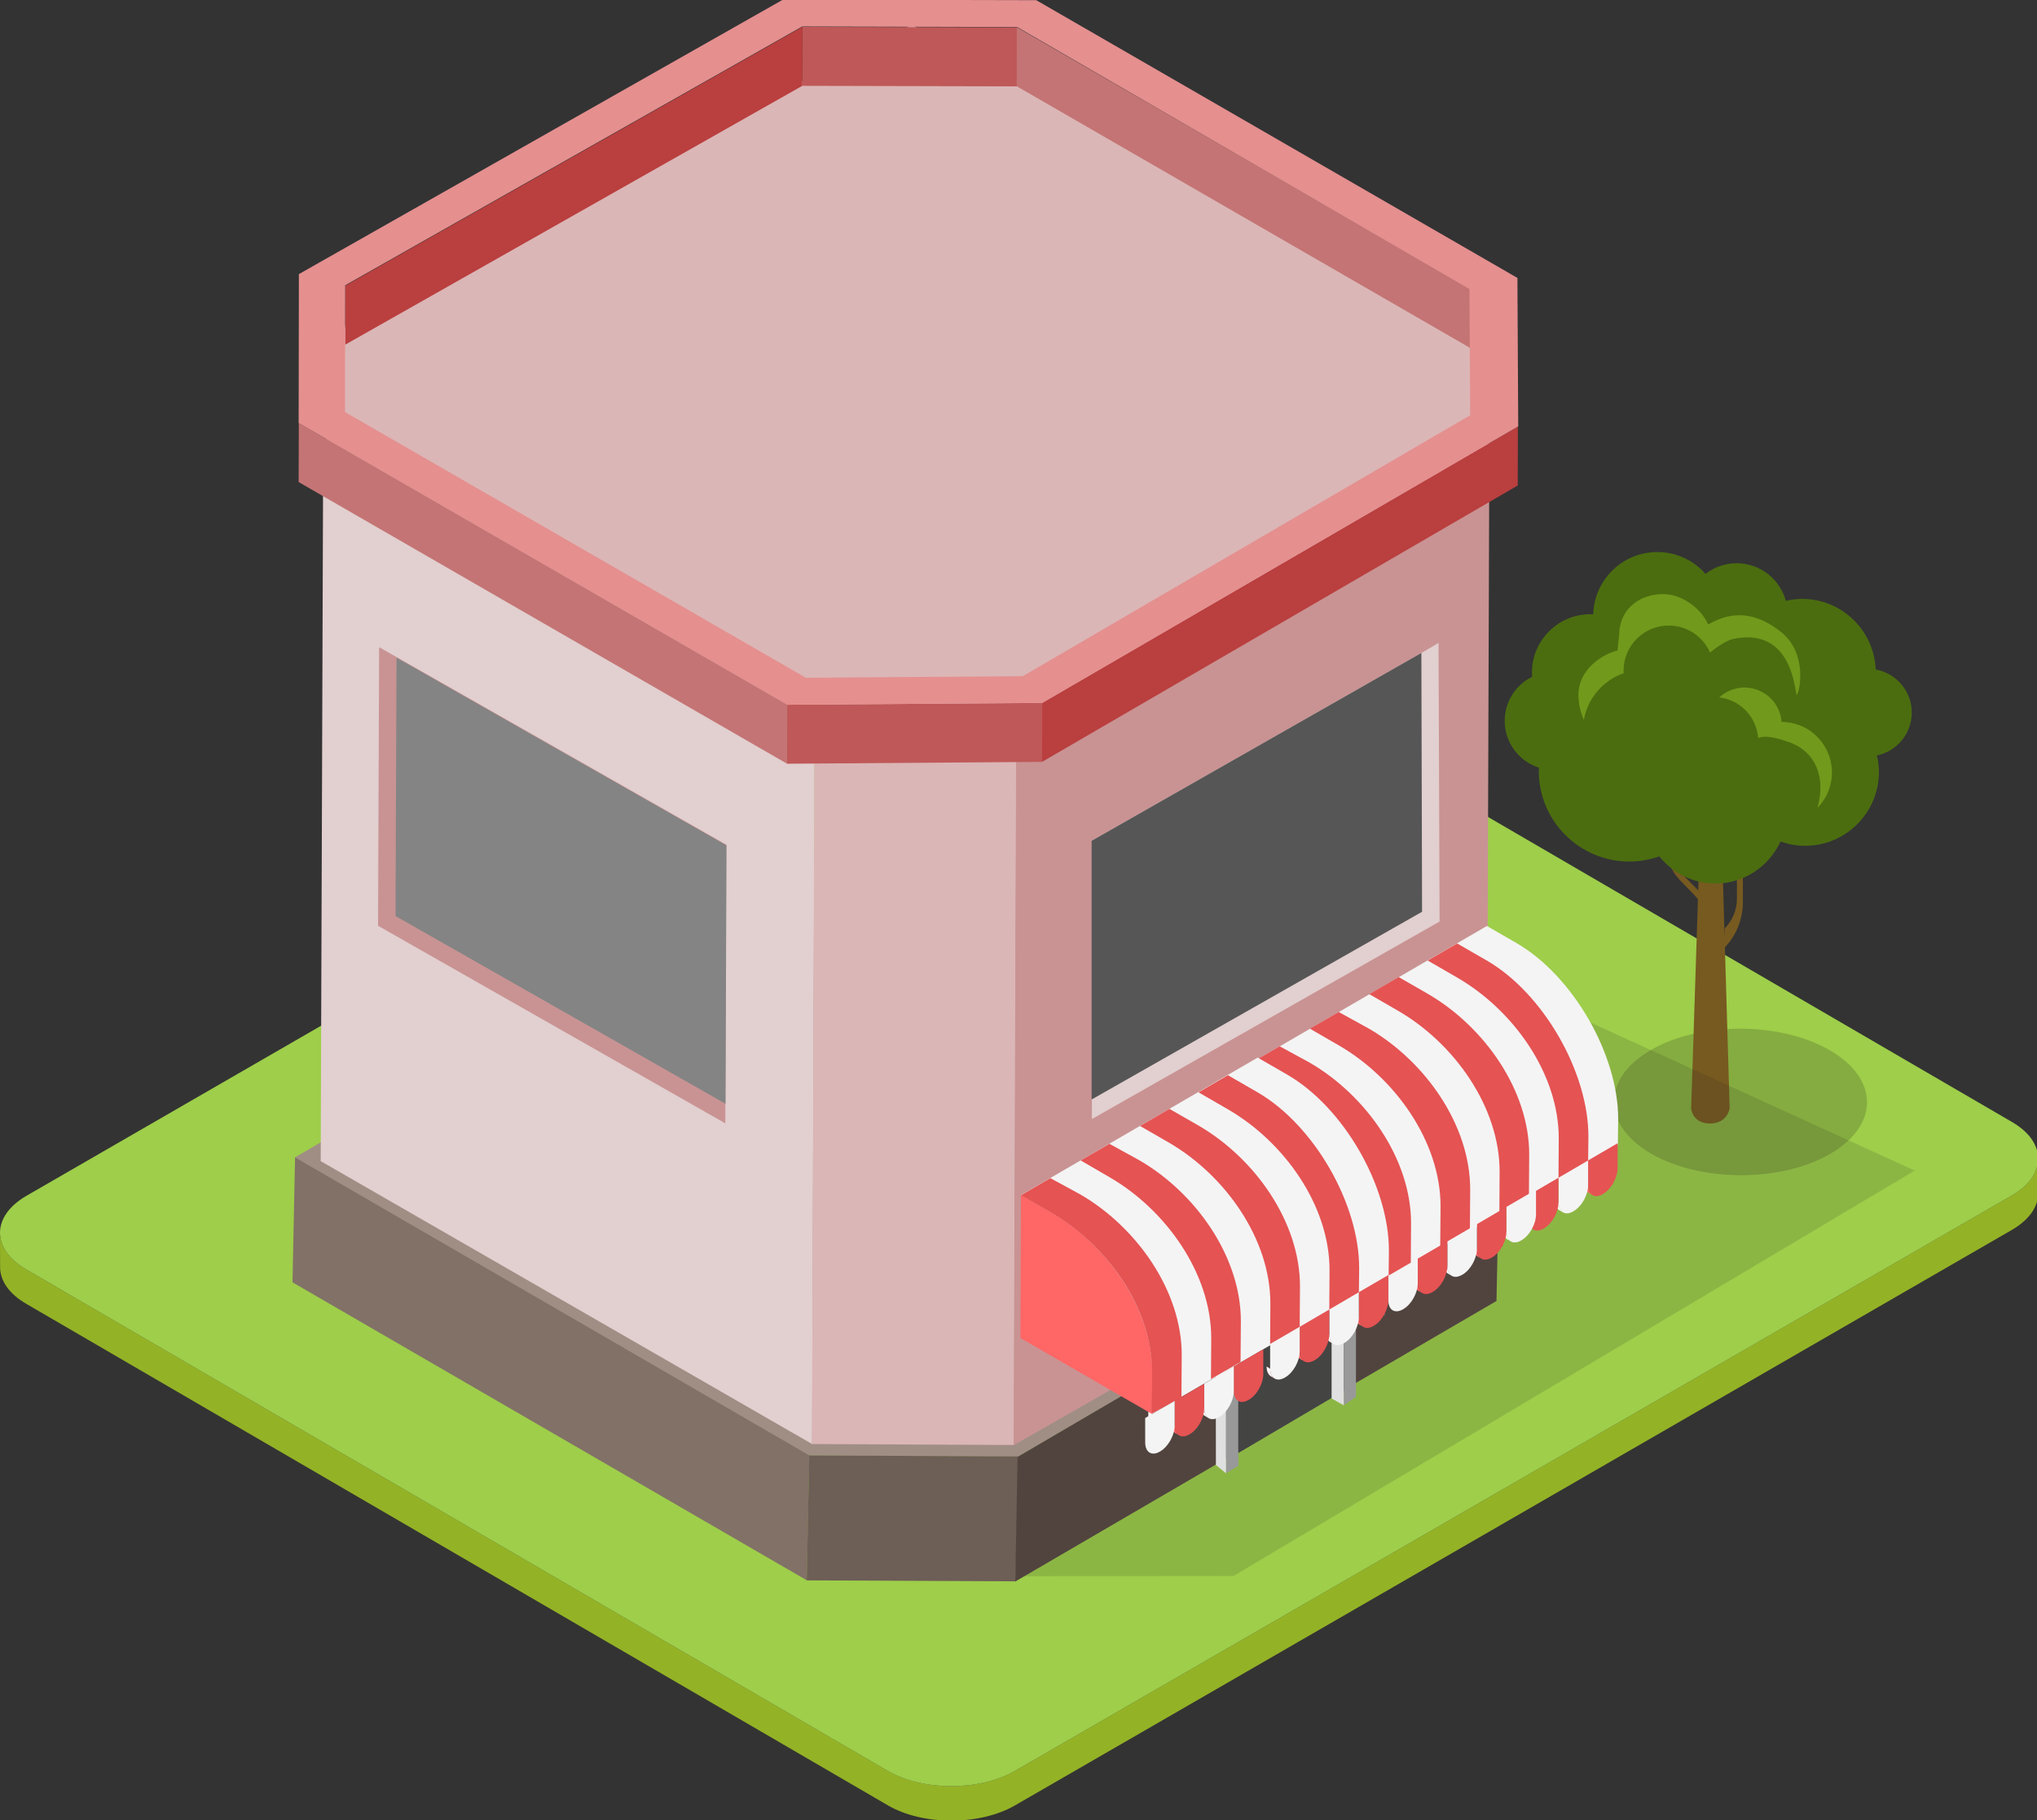 <?xml version="1.0" encoding="UTF-8" standalone="no"?>
<!-- Created with Inkscape (http://www.inkscape.org/) -->

<svg
   xmlns:dc="http://purl.org/dc/elements/1.1/"
   xmlns:cc="http://creativecommons.org/ns#"
   xmlns:rdf="http://www.w3.org/1999/02/22-rdf-syntax-ns#"
   xmlns:svg="http://www.w3.org/2000/svg"
   xmlns="http://www.w3.org/2000/svg"
   xmlns:sodipodi="http://sodipodi.sourceforge.net/DTD/sodipodi-0.dtd"
   xmlns:inkscape="http://www.inkscape.org/namespaces/inkscape"
   width="62.467mm"
   height="55.83mm"
   viewBox="0 0 62.467 55.83"
   version="1.1"
   id="svg20961"
   inkscape:version="0.92.3 (2405546, 2018-03-11)"
   sodipodi:docname="apartemant-21.svg">
  <rect x="0" y="0" width="62.467" height="55.83" fill="#333333" stroke="none"/>
  <defs
     id="defs20955">
    <clipPath
       clipPathUnits="userSpaceOnUse"
       id="clipPath269207">
      <path
         d="m 946.175,713.736 c 0.106,-0.064 0.211,-0.122 0.318,-0.187 v 0 c -0.231,0.14 -0.391,0.437 -0.391,0.859 v 0 l -0.307,0.186 c 0.002,-0.422 0.145,-0.717 0.38,-0.858"
         id="path269205"
         inkscape:connector-curvature="0" />
    </clipPath>
    <clipPath
       clipPathUnits="userSpaceOnUse"
       id="clipPath269195">
      <path
         d="M 0,2270.272 H 3066.787 V 0 H 0 Z"
         id="path269193"
         inkscape:connector-curvature="0" />
    </clipPath>
    <clipPath
       clipPathUnits="userSpaceOnUse"
       id="clipPath269183">
      <path
         d="m 948.741,715.233 c 0.027,-0.018 0.055,-0.03 0.083,-0.047 v 0 c 0.017,-0.008 0.031,-0.018 0.047,-0.028 v 0 c 0.005,-0.005 0.008,-0.007 0.008,-0.007 v 0 c 0.043,-0.025 0.087,-0.048 0.117,-0.067 v 0 c 0,0 0.008,-0.007 0.014,-0.01 v 0 c -0.206,0.149 -0.34,0.434 -0.344,0.83 v 0 l -0.307,0.185 c 0.003,-0.423 0.151,-0.719 0.382,-0.856 m 0.316,-0.19 c -0.014,0.013 -0.031,0.021 -0.042,0.03 v 0 c -0.002,0 -0.003,0 -0.005,10e-4 v 0 c 0.015,-0.011 0.031,-0.022 0.047,-0.031"
         id="path269181"
         inkscape:connector-curvature="0" />
    </clipPath>
    <clipPath
       clipPathUnits="userSpaceOnUse"
       id="clipPath269095">
      <path
         d="M 0,2270.272 H 3066.787 V 0 H 0 Z"
         id="path269093"
         inkscape:connector-curvature="0" />
    </clipPath>
    <clipPath
       clipPathUnits="userSpaceOnUse"
       id="clipPath269083">
      <path
         d="m 966.703,725.65 c 0.105,-0.064 0.208,-0.125 0.317,-0.189 v 0 c -0.232,0.139 -0.39,0.433 -0.39,0.86 v 0 l -0.314,0.185 c 0.007,-0.424 0.149,-0.715 0.387,-0.856"
         id="path269081"
         inkscape:connector-curvature="0" />
    </clipPath>
    <clipPath
       clipPathUnits="userSpaceOnUse"
       id="clipPath269071">
      <path
         d="M 0,2270.272 H 3066.787 V 0 H 0 Z"
         id="path269069"
         inkscape:connector-curvature="0" />
    </clipPath>
    <clipPath
       clipPathUnits="userSpaceOnUse"
       id="clipPath269059">
      <path
         d="m 969.275,727.142 c 0.016,-0.015 0.048,-0.027 0.074,-0.045 v 0 c 0.016,-0.007 0.029,-0.015 0.048,-0.027 v 0 l 0.014,-0.006 c 0.036,-0.025 0.076,-0.048 0.113,-0.07 v 0 c 0,-0.002 0.01,-0.007 0.01,-0.007 v 0 c 0.005,-0.003 0.011,-0.006 0.016,-0.009 v 0 c -0.214,0.146 -0.352,0.435 -0.357,0.837 v 0 l -0.306,0.189 c 0,-0.426 0.15,-0.723 0.388,-0.862 m 0.308,-0.185 c -0.008,0.006 -0.02,0.014 -0.033,0.021 v 0 c 0.01,-0.007 0.021,-0.014 0.033,-0.021"
         id="path269057"
         inkscape:connector-curvature="0" />
    </clipPath>
    <clipPath
       clipPathUnits="userSpaceOnUse"
       id="clipPath268879">
      <path
         d="m 927.136,754.939 h 77.524 v -57.066 h -77.524 z"
         id="path268877"
         inkscape:connector-curvature="0" />
    </clipPath>
    <clipPath
       clipPathUnits="userSpaceOnUse"
       id="clipPath268835">
      <path
         d="m 978.535,745.443 h 21.985 v -12.732 h -21.985 z"
         id="path268833"
         inkscape:connector-curvature="0" />
    </clipPath>
  </defs>
  <sodipodi:namedview
     id="base"
     pagecolor="#ffffff"
     bordercolor="#666666"
     borderopacity="1.0"
     inkscape:pageopacity="0.0"
     inkscape:pageshadow="2"
     inkscape:zoom="0.35"
     inkscape:cx="196.62008"
     inkscape:cy="231.2192"
     inkscape:document-units="mm"
     inkscape:current-layer="layer1"
     showgrid="false"
     fit-margin-top="0"
     fit-margin-left="0"
     fit-margin-right="0"
     fit-margin-bottom="0"
     inkscape:window-width="1366"
     inkscape:window-height="716"
     inkscape:window-x="-8"
     inkscape:window-y="-8"
     inkscape:window-maximized="1" />
  <g
     inkscape:label="Layer 1"
     inkscape:groupmode="layer"
     id="layer1"
     transform="translate(129.508,-154.18)">
    <g
       id="g268821"
       transform="matrix(0.353,0,0,-0.353,-128.707,193.111)">
      <path
         d="m 0,0 74.861,-43.582 c 3.037,-1.768 7.978,-1.768 11.036,0 L 172.491,6.41 c 1.536,0.889 2.306,2.055 2.301,3.217 l 0.011,-2.99 c 0.003,-1.162 -0.767,-2.33 -2.308,-3.221 L 85.908,-46.576 c -3.061,-1.768 -8.002,-1.768 -11.037,0 L 0.007,-2.994 c -1.509,0.877 -2.266,2.025 -2.268,3.176 L -2.27,3.174 C -2.269,2.023 -1.509,0.875 0,0"
         style="fill:#94b226;fill-opacity:1;fill-rule:nonzero;stroke:none"
         id="path268823"
         inkscape:connector-curvature="0" />
    </g>
    <g
       id="g268825"
       transform="matrix(0.353,0,0,-0.353,-128.695,190.855)">
      <path
         d="m 0,0 c -3.057,-1.768 -3.074,-4.631 -0.034,-6.395 l 74.861,-43.582 c 3.038,-1.767 7.979,-1.767 11.036,0 l 86.595,49.993 c 3.056,1.765 3.07,4.629 0.031,6.392 L 97.631,49.992 c -3.04,1.764 -7.98,1.764 -11.04,0 z"
         style="fill:#9ece4a;fill-opacity:1;fill-rule:nonzero;stroke:none"
         id="path268827"
         inkscape:connector-curvature="0" />
    </g>
    <g
       transform="matrix(0.353,0,0,-0.353,-425.437,448.872)"
       id="g268829">
      <g
         id="g268831" />
      <g
         id="g268843">
        <g
           clip-path="url(#clipPath268835)"
           id="g268841"
           style="opacity:0.19">
          <g
             transform="translate(997.269,743.578)"
             id="g268839">
            <path
               d="M 0,0 C 4.307,-2.48 4.336,-6.521 0.054,-9.008 -4.225,-11.49 -11.185,-11.484 -15.491,-9.002 -19.787,-6.521 -19.823,-2.48 -15.55,0 -11.27,2.49 -4.304,2.484 0,0"
               style="fill:#181816;fill-opacity:1;fill-rule:nonzero;stroke:none"
               id="path268837"
               inkscape:connector-curvature="0" />
          </g>
        </g>
      </g>
    </g>
    <g
       id="g268845"
       transform="matrix(0.353,0,0,-0.353,-77.12,181.805)">
      <path
         d="m 0,0 -1.981,2.012 c -0.593,0.599 -1.346,1.359 -1.282,3.554 v 8.936 H -3.598 V 5.186 c 0,-2.096 0.529,-2.809 1.432,-3.713 1.339,-1.334 1.678,-1.846 2.267,-2.434 v 0.719 z"
         style="fill:#775a20;fill-opacity:1;fill-rule:nonzero;stroke:none"
         id="path268847"
         inkscape:connector-curvature="0" />
    </g>
    <g
       id="g268849"
       transform="matrix(0.353,0,0,-0.353,-77.311,177.82)">
      <path
         d="m 0,0 1.529,-0.037 0.864,-29.277 c 0,0 -0.173,-1.332 -1.701,-1.332 -1.558,0 -1.643,1.316 -1.643,1.316 z"
         style="fill:#775a20;fill-opacity:1;fill-rule:nonzero;stroke:none"
         id="path268851"
         inkscape:connector-curvature="0" />
    </g>
    <g
       id="g268853"
       transform="matrix(0.353,0,0,-0.353,-76.617,182.653)">
      <path
         d="M 0,0 V 0 C 0.673,0.674 1.059,1.605 1.059,2.559 V 13.914 H 1.577 V 2.264 c 0,-1.502 -0.605,-2.961 -1.669,-4.024 z"
         style="fill:#775a20;fill-opacity:1;fill-rule:nonzero;stroke:none"
         id="path268855"
         inkscape:connector-curvature="0" />
    </g>
    <g
       id="g268857"
       transform="matrix(0.353,0,0,-0.353,-76.054,180.218)">
      <path
         d="m 0,0 1.423,1.445 c 0.426,0.424 0.967,0.969 0.92,2.539 v 6.397 H 2.581 V 3.713 C 2.581,2.209 2.205,1.703 1.55,1.049 0.593,0.098 0.346,-0.264 -0.068,-0.684 v 0.512 z"
         style="fill:#c4b08d;fill-opacity:1;fill-rule:nonzero;stroke:none"
         id="path268859"
         inkscape:connector-curvature="0" />
    </g>
    <g
       id="g268861"
       transform="matrix(0.353,0,0,-0.353,-70.881,176.034)">
      <path
         d="m 0,0 c 0,1.865 -1.357,3.42 -3.133,3.738 -0.148,3.408 -2.946,6.135 -6.388,6.135 -0.494,0 -0.959,-0.06 -1.421,-0.164 -0.516,1.877 -2.228,3.264 -4.266,3.264 -1.025,0 -1.961,-0.346 -2.708,-0.926 -1.023,1.158 -2.515,1.898 -4.188,1.898 -3.024,0 -5.482,-2.408 -5.57,-5.412 -0.079,0.002 -0.157,0.012 -0.243,0.012 -2.804,0 -5.08,-2.272 -5.08,-5.08 0,-0.117 0.014,-0.235 0.023,-0.354 -1.417,-0.697 -2.389,-2.152 -2.389,-3.834 0,-1.906 1.256,-3.523 2.973,-4.07 0,-0.096 -0.013,-0.187 -0.013,-0.285 0,-4.342 3.527,-7.867 7.872,-7.867 0.914,0 1.785,0.16 2.598,0.451 1.153,-1.44 2.904,-2.363 4.872,-2.363 2.501,0 4.656,1.494 5.658,3.652 0.668,-0.236 1.383,-0.375 2.133,-0.375 3.538,0 6.415,2.875 6.415,6.414 0,0.492 -0.064,0.973 -0.173,1.436 C -1.304,-3.369 0,-1.834 0,0"
         style="fill:#4b6d0f;fill-opacity:1;fill-rule:nonzero;stroke:none"
         id="path268863"
         inkscape:connector-curvature="0" />
    </g>
    <g
       id="g268865"
       transform="matrix(0.353,0,0,-0.353,-79.715,174.827)">
      <path
         d="m 0,0 c -0.011,0.07 -0.011,0.148 -0.011,0.227 0,2.16 1.755,3.912 3.92,3.912 1.607,0 2.987,-0.961 3.589,-2.346 0.508,0.426 1.434,1.064 2.036,1.187 5.323,1.102 5.336,-5.007 5.506,-4.859 0.238,0.209 0.975,3.572 -1.364,5.453 C 10.288,6.283 7.87,4.432 7.329,4.248 6.72,5.633 5.047,6.873 3.439,6.873 c -2.17,0 -3.835,-1.4 -3.835,-3.57 0,-0.069 -0.147,-1.264 -0.143,-1.334 -1.179,-0.26 -3.395,-1.561 -3.395,-3.865 0,-0.768 0.178,-1.502 0.471,-2.168 C -3.131,-2.166 -1.782,-0.623 0,0"
         style="fill:#71991c;fill-opacity:1;fill-rule:nonzero;stroke:none"
         id="path268867"
         inkscape:connector-curvature="0" />
    </g>
    <g
       id="g268869"
       transform="matrix(0.353,0,0,-0.353,-76.499,175.636)">
      <path
         d="m 0,0 c 1.493,-0.523 2.461,-1.863 2.57,-3.346 0.719,0.33 2.097,-0.15 2.663,-0.347 2.436,-0.848 3.214,-3.211 2.484,-5.717 0.441,0.451 0.794,0.994 1.015,1.629 0.801,2.287 -0.408,4.797 -2.691,5.595 C 5.562,-2.02 5.074,-1.945 4.604,-1.941 4.513,-0.703 3.698,0.426 2.449,0.861 1.283,1.271 0.041,0.969 -0.811,0.186 -0.538,0.154 -0.272,0.096 0,0"
         style="fill:#71991c;fill-opacity:1;fill-rule:nonzero;stroke:none"
         id="path268871"
         inkscape:connector-curvature="0" />
    </g>
    <g
       transform="matrix(0.353,0,0,-0.353,-425.437,448.872)"
       id="g268873">
      <g
         id="g268875" />
      <g
         id="g268887">
        <g
           clip-path="url(#clipPath268879)"
           id="g268885"
           style="opacity:0.14">
          <g
             transform="translate(945.484,697.891)"
             id="g268883">
            <path
               d="M 0,0 59.176,35.223 11.394,57.049 -18.349,-0.018 Z"
               style="fill:#1b1c1e;fill-opacity:1;fill-rule:nonzero;stroke:none"
               id="path268881"
               inkscape:connector-curvature="0" />
          </g>
        </g>
      </g>
    </g>
    <g
       id="g268889"
       transform="matrix(0.353,0,0,-0.353,-86.783,192.171)">
      <path
         d="M 0,0 9.2,5.441 8.867,15.977 -35.745,41.832 -95.433,7.051 l 44.68,-25.895 18.181,-0.086 18.569,10.838 z"
         style="fill:#a08e85;fill-opacity:1;fill-rule:nonzero;stroke:none"
         id="path268891"
         inkscape:connector-curvature="0" />
    </g>
    <g
       id="g268893"
       transform="matrix(0.353,0,0,-0.353,-104.688,198.818)">
      <path
         d="m 0,0 -0.219,-10.854 -44.683,25.893 0.223,10.856 z"
         style="fill:#827167;fill-opacity:1;fill-rule:nonzero;stroke:none"
         id="path268895"
         inkscape:connector-curvature="0" />
    </g>
    <g
       id="g268897"
       transform="matrix(0.353,0,0,-0.353,-98.274,198.849)">
      <path
         d="m 0,0 -0.257,-10.855 -18.143,0.087 0.218,10.854 z"
         style="fill:#6d5e56;fill-opacity:1;fill-rule:nonzero;stroke:none"
         id="path268899"
         inkscape:connector-curvature="0" />
    </g>
    <g
       id="g268901"
       transform="matrix(0.353,0,0,-0.353,-104.528,177.082)">
      <path
         d="m 0,0 -0.213,-60.588 -42.692,24.582 0.212,60.586 z"
         style="fill:#e2cfcf;fill-opacity:1;fill-rule:nonzero;stroke:none"
         id="path268903"
         inkscape:connector-curvature="0" />
    </g>
    <g
       id="g268905"
       transform="matrix(0.353,0,0,-0.353,-98.338,177.111)">
      <path
         d="m 0,0 -0.214,-60.588 -17.546,0.082 0.213,60.588 z"
         style="fill:#dbb6b6;fill-opacity:1;fill-rule:nonzero;stroke:none"
         id="path268907"
         inkscape:connector-curvature="0" />
    </g>
    <g
       id="g268909"
       transform="matrix(0.353,0,0,-0.353,-83.838,168.684)">
      <path
         d="m 0,0 -0.21,-60.588 -25.54,-15.01 -15.566,-8.879 0.214,60.588 z"
         style="fill:#c99393;fill-opacity:1;fill-rule:nonzero;stroke:none"
         id="path268911"
         inkscape:connector-curvature="0" />
    </g>
    <g
       id="g268913"
       transform="matrix(0.353,0,0,-0.353,-83.951,165.097)">
      <path
         d="m 0,0 0.321,-10.166 -41.102,-23.889 -17.547,0.082 -42.538,25.801 1.982,11.906 49.044,25.041 z"
         style="fill:#dbb6b6;fill-opacity:1;fill-rule:nonzero;stroke:none"
         id="path268915"
         inkscape:connector-curvature="0" />
    </g>
    <g
       id="g268917"
       transform="matrix(0.353,0,0,-0.353,-83.538,190.251)">
      <path
         d="m 0,0 -4.761,-2.805 v 0.106 l -37.064,-21.697 -0.204,-10.831 41.808,24.375 z"
         style="fill:#51443f;fill-opacity:1;fill-rule:nonzero;stroke:none"
         id="path268919"
         inkscape:connector-curvature="0" />
    </g>
    <g
       id="g268921"
       transform="matrix(0.353,0,0,-0.353,-91.793,198.898)">
      <path
         d="M 0,0 10.234,6.035 V 27.83 L 0,22.082 Z"
         style="fill:#444443;fill-opacity:1;fill-rule:nonzero;stroke:none"
         id="path268923"
         inkscape:connector-curvature="0" />
    </g>
    <g
       id="g268925"
       transform="matrix(0.353,0,0,-0.353,-88.295,197.283)">
      <path
         d="M 0,0 -0.055,22.672 -1.07,23.271 V 0.594 Z"
         style="fill:#e0e0e0;fill-opacity:1;fill-rule:nonzero;stroke:none"
         id="path268927"
         inkscape:connector-curvature="0" />
    </g>
    <g
       id="g268929"
       transform="matrix(0.353,0,0,-0.353,-87.926,188.621)">
      <path
         d="m 0,0 -0.859,0.604 -11.349,-6.637 0.84,-0.6 z"
         style="fill:#704619;fill-opacity:1;fill-rule:nonzero;stroke:none"
         id="path268931"
         inkscape:connector-curvature="0" />
    </g>
    <g
       id="g268933"
       transform="matrix(0.353,0,0,-0.353,-87.926,188.621)">
      <path
         d="m 0,0 v -23.805 l -1.046,-0.711 -0.055,22.635 -9.124,-5.379 v -21.299 l 0.011,0.008 v -1.246 l -1.088,-0.639 v 23.803 z"
         style="fill:#999999;fill-opacity:1;fill-rule:nonzero;stroke:none"
         id="path268935"
         inkscape:connector-curvature="0" />
    </g>
    <g
       id="g268937"
       transform="matrix(0.353,0,0,-0.353,-89.238,194.298)">
      <path
         d="m 0,0 c 0,-0.373 0.25,-0.746 0.426,-0.746 0.177,0 0.266,0.584 0.266,0.963 0,0.371 -0.142,0.676 -0.319,0.676 C 0.194,0.893 0,0.801 0,0"
         style="fill:#704619;fill-opacity:1;fill-rule:nonzero;stroke:none"
         id="path268939"
         inkscape:connector-curvature="0" />
    </g>
    <g
       id="g268941"
       transform="matrix(0.353,0,0,-0.353,-92.233,190.749)">
      <path
         d="m 0,0 0.906,-0.6 0.006,-23.81 -0.878,0.713 z"
         style="fill:#e0e0e0;fill-opacity:1;fill-rule:nonzero;stroke:none"
         id="path268943"
         inkscape:connector-curvature="0" />
    </g>
    <g
       id="g268945"
       transform="matrix(0.353,0,0,-0.353,-98.316,155.02)">
      <path
         d="m 0,0 -0.015,-5.123 -18.665,0.045 0.015,5.125 z"
         style="fill:#bf5858;fill-opacity:1;fill-rule:nonzero;stroke:none"
         id="path268947"
         inkscape:connector-curvature="0" />
    </g>
    <g
       id="g268949"
       transform="matrix(0.353,0,0,-0.353,-84.403,163.054)">
      <path
         d="m 0,0 -0.012,-5.121 -39.442,22.769 0.015,5.123 z"
         style="fill:#c47474;fill-opacity:1;fill-rule:nonzero;stroke:none"
         id="path268951"
         inkscape:connector-curvature="0" />
    </g>
    <g
       id="g268953"
       transform="matrix(0.353,0,0,-0.353,-104.901,155.004)">
      <path
         d="m 0,0 -0.015,-5.125 -39.709,-22.49 0.016,5.127 z"
         style="fill:#ba3f3f;fill-opacity:1;fill-rule:nonzero;stroke:none"
         id="path268955"
         inkscape:connector-curvature="0" />
    </g>
    <g
       id="g268957"
       transform="matrix(0.353,0,0,-0.353,-84.381,166.921)">
      <path
         d="m 0,0 -0.014,-5.123 -0.062,10.965 0.012,5.121 z"
         style="fill:#453f3d;fill-opacity:1;fill-rule:nonzero;stroke:none"
         id="path268959"
         inkscape:connector-curvature="0" />
    </g>
    <g
       id="g268961"
       transform="matrix(0.353,0,0,-0.353,-120.336,167.161)">
      <path
         d="M 0,0 -0.014,-5.125 0.008,7.82 0.021,12.943 Z"
         style="fill:#453f3d;fill-opacity:1;fill-rule:nonzero;stroke:none"
         id="path268963"
         inkscape:connector-curvature="0" />
    </g>
    <g
       id="g268965"
       transform="matrix(0.353,0,0,-0.353,-82.96,167.261)">
      <path
         d="m 0,0 -0.013,-5.125 -41.349,-24.029 0.016,5.125 z"
         style="fill:#ba3f3f;fill-opacity:1;fill-rule:nonzero;stroke:none"
         id="path268967"
         inkscape:connector-curvature="0" />
    </g>
    <g
       id="g268969"
       transform="matrix(0.353,0,0,-0.353,-97.545,175.738)">
      <path
         d="m 0,0 -0.017,-5.125 -22.169,-0.162 0.017,5.125 z"
         style="fill:#bf5858;fill-opacity:1;fill-rule:nonzero;stroke:none"
         id="path268971"
         inkscape:connector-curvature="0" />
    </g>
    <g
       id="g268973"
       transform="matrix(0.353,0,0,-0.353,-98.146,174.92)">
      <path
         d="m 0,0 38.873,22.674 -0.062,10.963 -39.294,22.771 -18.665,0.047 -39.708,-22.488 -0.02,-11.012 40.04,-23.09 z M 42.979,34.605 43.048,21.711 1.702,-2.318 -20.467,-2.48 -62.9,21.992 l 0.02,12.944 42.06,23.853 21.999,-0.051 z"
         style="fill:#e58f8f;fill-opacity:1;fill-rule:nonzero;stroke:none"
         id="path268975"
         inkscape:connector-curvature="0" />
    </g>
    <g
       id="g268977"
       transform="matrix(0.353,0,0,-0.353,-105.366,175.795)">
      <path
         d="m 0,0 -0.016,-5.125 -42.431,24.473 0.014,5.125 z"
         style="fill:#c47474;fill-opacity:1;fill-rule:nonzero;stroke:none"
         id="path268979"
         inkscape:connector-curvature="0" />
    </g>
    <g
       id="g268981"
       transform="matrix(0.353,0,0,-0.353,-96.024,179.965)">
      <path
         d="M 0,0 V -24.186 L 30.207,-7.021 30.116,17.186 28.644,16.32 Z"
         style="fill:#e2cfcf;fill-opacity:1;fill-rule:nonzero;stroke:none"
         id="path268983"
         inkscape:connector-curvature="0" />
    </g>
    <g
       id="g268985"
       transform="matrix(0.353,0,0,-0.353,-85.92,174.207)">
      <path
         d="M 0,0 0.06,-22.486 -28.644,-38.795 V -16.32 Z"
         style="fill:#565656;fill-opacity:1;fill-rule:nonzero;stroke:none"
         id="path268987"
         inkscape:connector-curvature="0" />
    </g>
    <g
       id="g268989"
       transform="matrix(0.353,0,0,-0.353,-107.236,180.087)">
      <path
         d="M 0,0 -0.086,-24.209 -30.25,-7.045 -30.157,17.16 Z"
         style="fill:#c99393;fill-opacity:1;fill-rule:nonzero;stroke:none"
         id="path268991"
         inkscape:connector-curvature="0" />
    </g>
    <g
       id="g268993"
       transform="matrix(0.353,0,0,-0.353,-117.348,174.351)">
      <path
         d="m 0,0 -0.087,-22.449 28.669,-16.311 0.081,22.451 z"
         style="fill:#848484;fill-opacity:1;fill-rule:nonzero;stroke:none"
         id="path268995"
         inkscape:connector-curvature="0" />
    </g>
    <g
       id="g268997"
       transform="matrix(0.353,0,0,-0.353,-87.148,193.469)">
      <path
         d="m 0,0 0.006,-2.146 c 0.002,-0.424 0.143,-0.721 0.377,-0.858 -0.103,0.065 -0.21,0.123 -0.319,0.188 -0.232,0.134 -0.376,0.435 -0.377,0.857 l -0.005,2.145 z"
         style="fill:#ffffff;fill-opacity:1;fill-rule:nonzero;stroke:none"
         id="path268999"
         inkscape:connector-curvature="0" />
    </g>
    <g
       id="g269001"
       transform="matrix(0.353,0,0,-0.353,-83.91,182.58)">
      <path
         d="m 0,0 2.564,-1.482 c 4.896,-2.827 8.854,-9.684 8.839,-15.313 l -0.026,-2.225 -20.556,-11.945 0.024,3.529 c 0.012,5.627 -3.941,11.178 -8.841,14.004 l -2.564,1.483 z"
         style="fill:#f4f4f4;fill-opacity:1;fill-rule:nonzero;stroke:none"
         id="path269003"
         inkscape:connector-curvature="0" />
    </g>
    <g
       id="g269005"
       transform="matrix(0.353,0,0,-0.353,-91.163,186.795)">
      <path
         d="m 0,0 -0.048,-12.414 11.429,-6.602 0.024,3.53 c 0.012,5.627 -3.942,11.177 -8.842,14.004 z"
         style="fill:#e55353;fill-opacity:1;fill-rule:nonzero;stroke:none"
         id="path269007"
         inkscape:connector-curvature="0" />
    </g>
    <g
       id="g269009"
       transform="matrix(0.353,0,0,-0.353,-81.715,190.35)">
      <path
         d="m 0,0 0.022,3.529 c 0.019,5.629 -3.939,11.178 -8.835,14.006 l -2.55,1.473 2.559,1.484 2.562,-1.476 C -1.342,16.186 2.613,9.33 2.599,3.699 L 2.573,1.475 Z"
         style="fill:#e55353;fill-opacity:1;fill-rule:nonzero;stroke:none"
         id="path269011"
         inkscape:connector-curvature="0" />
    </g>
    <g
       id="g269013"
       transform="matrix(0.353,0,0,-0.353,-83.528,191.383)">
      <path
         d="m 0,0 0.021,3.572 c 0.015,5.627 -3.943,11.182 -8.84,14.008 l -2.48,1.434 2.551,1.484 2.499,-1.437 C -1.346,16.23 2.607,10.682 2.592,5.053 L 2.568,1.523 Z"
         style="fill:#e55353;fill-opacity:1;fill-rule:nonzero;stroke:none"
         id="path269015"
         inkscape:connector-curvature="0" />
    </g>
    <g
       id="g269017"
       transform="matrix(0.353,0,0,-0.353,-85.342,192.432)">
      <path
         d="m 0,0 0.03,3.529 c 0.012,5.625 -3.945,11.178 -8.841,14.006 l -2.509,1.451 2.504,1.446 2.579,-1.418 C -1.338,16.188 2.613,10.635 2.604,5.006 L 2.578,1.479 Z"
         style="fill:#e55353;fill-opacity:1;fill-rule:nonzero;stroke:none"
         id="path269019"
         inkscape:connector-curvature="0" />
    </g>
    <g
       id="g269021"
       transform="matrix(0.353,0,0,-0.353,-87.151,193.493)">
      <path
         d="m 0,0 0.016,3.574 c -0.739,5.405 -3.944,11.112 -8.843,13.944 l -2.548,1.461 2.555,1.48 2.576,-1.402 C -1.351,16.23 2.61,10.68 2.592,5.049 L 2.568,1.398 Z"
         style="fill:#e55353;fill-opacity:1;fill-rule:nonzero;stroke:none"
         id="path269023"
         inkscape:connector-curvature="0" />
    </g>
    <g
       id="g269025"
       transform="matrix(0.353,0,0,-0.353,-80.808,190.533)">
      <path
         d="m 0,0 -0.313,0.188 c 0.002,-0.422 0.149,-0.719 0.384,-0.856 L 0.387,-0.855 C 0.152,-0.717 0,-0.42 0,0"
         style="fill:#ff6666;fill-opacity:1;fill-rule:nonzero;stroke:none"
         id="path269027"
         inkscape:connector-curvature="0" />
    </g>
    <g
       id="g269029"
       transform="matrix(0.353,0,0,-0.353,-80.808,189.772)">
      <path
         d="m 0,0 v -2.156 c 0,-0.832 0.579,-1.18 1.272,-0.774 l 0.046,0.03 c 0.691,0.404 1.25,1.406 1.248,2.24 v 2.158 z"
         style="fill:#e55353;fill-opacity:1;fill-rule:nonzero;stroke:none"
         id="path269031"
         inkscape:connector-curvature="0" />
    </g>
    <g
       id="g269033"
       transform="matrix(0.353,0,0,-0.353,-81.715,191.06)">
      <path
         d="m 0,0 -0.308,0.188 c 0,-0.424 0.148,-0.721 0.385,-0.86 L 0.395,-0.859 C 0.157,-0.717 0.004,-0.422 0,0"
         style="fill:#ffffff;fill-opacity:1;fill-rule:nonzero;stroke:none"
         id="path269035"
         inkscape:connector-curvature="0" />
    </g>
    <g
       id="g269037"
       transform="matrix(0.353,0,0,-0.353,-81.715,190.302)">
      <path
         d="m 0,0 v -2.15 c 0.004,-0.832 0.579,-1.178 1.278,-0.776 l 0.041,0.03 c 0.701,0.402 1.254,1.408 1.254,2.24 V 1.5 Z"
         style="fill:#f4f4f4;fill-opacity:1;fill-rule:nonzero;stroke:none"
         id="path269039"
         inkscape:connector-curvature="0" />
    </g>
    <g
       id="g269041"
       transform="matrix(0.353,0,0,-0.353,-82.621,191.588)">
      <path
         d="m 0,0 -0.308,0.188 c 0,-0.424 0.146,-0.721 0.379,-0.862 l 0.32,-0.183 C 0.155,-0.717 0,-0.422 0,0"
         style="fill:#ff6666;fill-opacity:1;fill-rule:nonzero;stroke:none"
         id="path269043"
         inkscape:connector-curvature="0" />
    </g>
    <g
       id="g269045"
       transform="matrix(0.353,0,0,-0.353,-82.621,190.83)">
      <path
         d="m 0,0 v -2.148 c 0,-0.832 0.578,-1.18 1.276,-0.774 l 0.043,0.027 c 0.694,0.407 1.252,1.411 1.247,2.243 v 2.15 z"
         style="fill:#e55353;fill-opacity:1;fill-rule:nonzero;stroke:none"
         id="path269047"
         inkscape:connector-curvature="0" />
    </g>
    <g
       id="g269049"
       transform="matrix(0.353,0,0,-0.353,-83.499,192.353)">
      <path
         d="m 0,0 c 0.017,-0.016 0.049,-0.027 0.075,-0.045 0.016,-0.008 0.029,-0.016 0.048,-0.027 l 0.014,-0.006 c 0.035,-0.026 0.076,-0.049 0.113,-0.07 0,-0.002 0.01,-0.008 0.01,-0.008 0.018,-0.01 0.037,-0.022 0.048,-0.03 -0.232,0.139 -0.384,0.436 -0.39,0.858 L -0.388,0.861 C -0.388,0.436 -0.237,0.139 0,0"
         style="fill:#931103;fill-opacity:1;fill-rule:nonzero;stroke:none"
         id="path269051"
         inkscape:connector-curvature="0" />
    </g>
    <g
       transform="matrix(0.353,0,0,-0.353,-425.437,448.872)"
       id="g269053">
      <g
         id="g269055"
         clip-path="url(#clipPath269059)">
        <g
           id="g269061"
           transform="translate(969.193,727.814)">
          <path
             d="m 0,0 -0.306,0.189 c 0,-0.425 0.15,-0.722 0.388,-0.861 L 0.39,-0.857 C 0.158,-0.719 0.005,-0.422 0,0"
             style="fill:#ffffff;fill-opacity:1;fill-rule:nonzero;stroke:none"
             id="path269063"
             inkscape:connector-curvature="0" />
        </g>
      </g>
    </g>
    <g
       transform="matrix(0.353,0,0,-0.353,-425.437,448.872)"
       id="g269065">
      <g
         id="g269067"
         clip-path="url(#clipPath269071)">
        <g
           id="g269073"
           transform="translate(969.193,729.959)">
          <path
             d="m 0,0 v -2.145 c 0.007,-0.83 0.58,-1.179 1.283,-0.771 l 0.036,0.025 C 2.02,-2.486 2.57,-1.48 2.57,-0.648 V 1.5 Z"
             style="fill:#f4f4f4;fill-opacity:1;fill-rule:nonzero;stroke:none"
             id="path269075"
             inkscape:connector-curvature="0" />
        </g>
      </g>
    </g>
    <g
       transform="matrix(0.353,0,0,-0.353,-425.437,448.872)"
       id="g269077">
      <g
         id="g269079"
         clip-path="url(#clipPath269083)">
        <g
           id="g269085"
           transform="translate(966.629,726.32)">
          <path
             d="m 0,0 -0.313,0.186 c 0.006,-0.424 0.149,-0.715 0.386,-0.856 L 0.391,-0.859 C 0.159,-0.721 0,-0.426 0,0"
             style="fill:#ff6666;fill-opacity:1;fill-rule:nonzero;stroke:none"
             id="path269087"
             inkscape:connector-curvature="0" />
        </g>
      </g>
    </g>
    <g
       transform="matrix(0.353,0,0,-0.353,-425.437,448.872)"
       id="g269089">
      <g
         id="g269091"
         clip-path="url(#clipPath269095)">
        <g
           id="g269097"
           transform="translate(966.629,728.459)">
          <path
             d="M 0,0 V -2.139 C 0.001,-2.973 0.576,-3.318 1.276,-2.91 l 0.039,0.019 c 0.704,0.409 1.256,1.416 1.248,2.246 V 1.5 Z"
             style="fill:#e55353;fill-opacity:1;fill-rule:nonzero;stroke:none"
             id="path269099"
             inkscape:connector-curvature="0" />
        </g>
        <g
           id="g269101"
           transform="translate(964.061,724.824)">
          <path
             d="m 0,0 -0.308,0.188 c 0,-0.426 0.147,-0.721 0.38,-0.858 L 0.39,-0.857 C 0.156,-0.719 0,-0.42 0,0"
             style="fill:#ffffff;fill-opacity:1;fill-rule:nonzero;stroke:none"
             id="path269103"
             inkscape:connector-curvature="0" />
        </g>
        <g
           id="g269105"
           transform="translate(964.061,726.961)">
          <path
             d="m 0,0 v -2.137 c 0.001,-0.836 0.578,-1.179 1.275,-0.769 l 0.045,0.021 c 0.695,0.408 1.25,1.41 1.249,2.244 v 2.139 z"
             style="fill:#f4f4f4;fill-opacity:1;fill-rule:nonzero;stroke:none"
             id="path269107"
             inkscape:connector-curvature="0" />
        </g>
        <g
           id="g269109"
           transform="translate(961.49,723.326)">
          <path
             d="m 0,0 -0.307,0.188 c 0,-0.422 0.149,-0.717 0.381,-0.856 L 0.395,-0.855 C 0.156,-0.719 0,-0.42 0,0"
             style="fill:#ff6666;fill-opacity:1;fill-rule:nonzero;stroke:none"
             id="path269111"
             inkscape:connector-curvature="0" />
        </g>
        <g
           id="g269113"
           transform="translate(961.49,725.465)">
          <path
             d="m 0,0 v -2.139 c 0.006,-0.83 0.583,-1.174 1.278,-0.771 l 0.041,0.025 c 0.698,0.406 1.252,1.408 1.251,2.244 v 2.137 z"
             style="fill:#e55353;fill-opacity:1;fill-rule:nonzero;stroke:none"
             id="path269115"
             inkscape:connector-curvature="0" />
        </g>
        <g
           id="g269117"
           transform="translate(958.93,723.979)">
          <path
             d="m 0,0 0.006,-2.146 c 0.002,-0.836 0.566,-1.18 1.265,-0.776 l 0.044,0.027 c 0.696,0.405 1.252,1.413 1.246,2.243 v 2.138 z"
             style="fill:#f4f4f4;fill-opacity:1;fill-rule:nonzero;stroke:none"
             id="path269119"
             inkscape:connector-curvature="0" />
        </g>
        <g
           id="g269121"
           transform="translate(938.403,712.068)">
          <path
             d="m 0,0 0.003,-2.146 c 0.001,-0.426 0.146,-0.721 0.385,-0.86 -0.112,0.063 -0.216,0.123 -0.324,0.184 -0.231,0.142 -0.377,0.437 -0.377,0.861 l -0.006,2.145 z"
             style="fill:#ffffff;fill-opacity:1;fill-rule:nonzero;stroke:none"
             id="path269123"
             inkscape:connector-curvature="0" />
        </g>
        <g
           id="g269125"
           transform="translate(947.582,742.932)">
          <path
             d="m 0,0 2.565,-1.479 c 4.896,-2.828 8.852,-9.683 8.838,-15.312 l -0.026,-2.223 -20.56,-11.949 0.031,3.533 c 0.01,5.621 -3.943,11.174 -8.847,14.006 l -2.561,1.481 z"
             style="fill:#f4f4f4;fill-opacity:1;fill-rule:nonzero;stroke:none"
             id="path269127"
             inkscape:connector-curvature="0" />
        </g>
        <g
           id="g269129"
           transform="translate(927.021,730.988)">
          <path
             d="m 0,0 -0.048,-12.422 11.425,-6.598 0.031,3.534 c 0.01,5.621 -3.943,11.173 -8.847,14.006 z"
             style="fill:#ff6666;fill-opacity:1;fill-rule:nonzero;stroke:none"
             id="path269131"
             inkscape:connector-curvature="0" />
        </g>
        <g
           id="g269133"
           transform="translate(953.804,720.91)">
          <path
             d="m 0,0 0.023,3.527 c 0.017,5.627 -3.94,11.178 -8.839,14.006 l -2.545,1.473 2.56,1.484 2.56,-1.48 C -1.342,16.184 2.617,9.328 2.597,3.699 L 2.572,1.477 Z"
             style="fill:#e55353;fill-opacity:1;fill-rule:nonzero;stroke:none"
             id="path269135"
             inkscape:connector-curvature="0" />
        </g>
        <g
           id="g269137"
           transform="translate(948.666,717.979)">
          <path
             d="m 0,0 0.02,3.57 c 0.015,5.629 -3.942,11.18 -8.84,14.012 l -2.481,1.43 2.552,1.486 2.506,-1.437 C -1.345,16.23 2.607,10.682 2.593,5.055 L 2.568,1.523 Z"
             style="fill:#e55353;fill-opacity:1;fill-rule:nonzero;stroke:none"
             id="path269139"
             inkscape:connector-curvature="0" />
        </g>
        <g
           id="g269141"
           transform="translate(943.526,715.006)">
          <path
             d="M 0,0 0.023,3.529 C 0.035,9.156 -3.92,14.707 -8.814,17.535 l -2.504,1.455 2.497,1.444 2.579,-1.418 c 4.9,-2.828 8.853,-8.381 8.839,-14.01 L 2.57,1.477 Z"
             style="fill:#e55353;fill-opacity:1;fill-rule:nonzero;stroke:none"
             id="path269143"
             inkscape:connector-curvature="0" />
        </g>
        <g
           id="g269145"
           transform="translate(938.394,711.996)">
          <path
             d="m 0,0 0.019,3.572 c 0.019,5.631 -3.947,11.116 -8.846,13.944 l -2.545,1.463 2.552,1.482 2.574,-1.398 C -1.349,16.234 2.613,10.68 2.592,5.055 L 2.568,1.402 Z"
             style="fill:#e55353;fill-opacity:1;fill-rule:nonzero;stroke:none"
             id="path269147"
             inkscape:connector-curvature="0" />
        </g>
        <g
           id="g269149"
           transform="translate(956.371,720.387)">
          <path
             d="m 0,0 -0.311,0.189 c 0.006,-0.423 0.151,-0.718 0.385,-0.857 L 0.391,-0.855 C 0.156,-0.715 0.005,-0.414 0,0"
             style="fill:#ff6666;fill-opacity:1;fill-rule:nonzero;stroke:none"
             id="path269151"
             inkscape:connector-curvature="0" />
        </g>
        <g
           id="g269153"
           transform="translate(956.371,722.545)">
          <path
             d="M 0,0 V -2.158 C 0.005,-2.986 0.58,-3.334 1.275,-2.93 l 0.047,0.028 c 0.693,0.402 1.247,1.41 1.247,2.246 v 2.154 z"
             style="fill:#e55353;fill-opacity:1;fill-rule:nonzero;stroke:none"
             id="path269155"
             inkscape:connector-curvature="0" />
        </g>
        <g
           id="g269157"
           transform="translate(953.804,718.893)">
          <path
             d="m 0,0 -0.309,0.188 c 0.001,-0.422 0.149,-0.719 0.382,-0.86 L 0.392,-0.855 C 0.159,-0.717 0.003,-0.42 0,0"
             style="fill:#ffffff;fill-opacity:1;fill-rule:nonzero;stroke:none"
             id="path269159"
             inkscape:connector-curvature="0" />
        </g>
        <g
           id="g269161"
           transform="translate(953.804,721.043)">
          <path
             d="m 0,0 v -2.15 c 0.003,-0.832 0.58,-1.176 1.274,-0.774 l 0.046,0.026 c 0.696,0.408 1.252,1.414 1.247,2.242 v 2.158 z"
             style="fill:#f4f4f4;fill-opacity:1;fill-rule:nonzero;stroke:none"
             id="path269163"
             inkscape:connector-curvature="0" />
        </g>
        <g
           id="g269165"
           transform="translate(951.234,717.398)">
          <path
             d="m 0,0 -0.307,0.186 c 0.002,-0.418 0.148,-0.719 0.383,-0.856 L 0.395,-0.855 C 0.163,-0.719 0,-0.422 0,0"
             style="fill:#ff6666;fill-opacity:1;fill-rule:nonzero;stroke:none"
             id="path269167"
             inkscape:connector-curvature="0" />
        </g>
        <g
           id="g269169"
           transform="translate(951.234,719.543)">
          <path
             d="M 0,0 V -2.145 C 0,-2.98 0.578,-3.326 1.277,-2.916 l 0.043,0.025 c 0.701,0.407 1.253,1.409 1.25,2.241 V 1.5 Z"
             style="fill:#e55353;fill-opacity:1;fill-rule:nonzero;stroke:none"
             id="path269171"
             inkscape:connector-curvature="0" />
        </g>
        <g
           id="g269173"
           transform="translate(948.742,715.232)">
          <path
             d="M 0,0 C 0.026,-0.018 0.055,-0.029 0.082,-0.047 0.1,-0.055 0.113,-0.064 0.129,-0.074 0.134,-0.08 0.138,-0.082 0.138,-0.082 c 0.043,-0.023 0.087,-0.047 0.116,-0.066 0,0 0.013,-0.012 0.019,-0.012 0.011,-0.008 0.028,-0.016 0.042,-0.029 -0.232,0.138 -0.387,0.435 -0.391,0.861 L -0.383,0.857 C -0.38,0.434 -0.232,0.137 0,0"
             style="fill:#931103;fill-opacity:1;fill-rule:nonzero;stroke:none"
             id="path269175"
             inkscape:connector-curvature="0" />
        </g>
      </g>
    </g>
    <g
       transform="matrix(0.353,0,0,-0.353,-425.437,448.872)"
       id="g269177">
      <g
         id="g269179"
         clip-path="url(#clipPath269183)">
        <g
           id="g269185"
           transform="translate(948.666,715.904)">
          <path
             d="m 0,0 -0.308,0.186 c 0.004,-0.424 0.152,-0.721 0.384,-0.858 L 0.391,-0.861 C 0.159,-0.723 0.004,-0.426 0,0"
             style="fill:#ffffff;fill-opacity:1;fill-rule:nonzero;stroke:none"
             id="path269187"
             inkscape:connector-curvature="0" />
        </g>
      </g>
    </g>
    <g
       transform="matrix(0.353,0,0,-0.353,-425.437,448.872)"
       id="g269189">
      <g
         id="g269191"
         clip-path="url(#clipPath269195)">
        <g
           id="g269197"
           transform="translate(948.666,718.051)">
          <path
             d="M 0,0 V -2.146 C 0.007,-2.98 0.579,-3.328 1.277,-2.922 l 0.041,0.024 c 0.702,0.408 1.25,1.41 1.25,2.246 v 2.144 z"
             style="fill:#f4f4f4;fill-opacity:1;fill-rule:nonzero;stroke:none"
             id="path269199"
             inkscape:connector-curvature="0" />
        </g>
      </g>
    </g>
    <g
       transform="matrix(0.353,0,0,-0.353,-425.437,448.872)"
       id="g269201">
      <g
         id="g269203"
         clip-path="url(#clipPath269207)">
        <g
           id="g269209"
           transform="translate(946.102,714.408)">
          <path
             d="m 0,0 -0.308,0.186 c 0.003,-0.422 0.145,-0.717 0.382,-0.858 L 0.391,-0.859 C 0.16,-0.719 0,-0.422 0,0"
             style="fill:#ff6666;fill-opacity:1;fill-rule:nonzero;stroke:none"
             id="path269211"
             inkscape:connector-curvature="0" />
        </g>
      </g>
    </g>
    <g
       id="g269221"
       transform="matrix(0.353,0,0,-0.353,-91.673,196.089)">
      <path
         d="m 0,0 v -2.143 c 0.001,-0.836 0.581,-1.181 1.276,-0.771 l 0.04,0.021 c 0.7,0.405 1.255,1.413 1.248,2.247 V 1.5 Z"
         style="fill:#e55353;fill-opacity:1;fill-rule:nonzero;stroke:none"
         id="path269223"
         inkscape:connector-curvature="0" />
    </g>
    <g
       id="g269225"
       transform="matrix(0.353,0,0,-0.353,-92.579,197.373)">
      <path
         d="m 0,0 -0.308,0.186 c 0,-0.424 0.141,-0.719 0.38,-0.858 L 0.387,-0.857 C 0.157,-0.721 0,-0.422 0,0"
         style="fill:#ffffff;fill-opacity:1;fill-rule:nonzero;stroke:none"
         id="path269227"
         inkscape:connector-curvature="0" />
    </g>
    <g
       id="g269229"
       transform="matrix(0.353,0,0,-0.353,-92.579,196.619)">
      <path
         d="m 0,0 v -2.137 c 0,-0.836 0.576,-1.179 1.276,-0.771 l 0.039,0.021 c 0.701,0.41 1.253,1.41 1.251,2.246 v 2.143 z"
         style="fill:#f4f4f4;fill-opacity:1;fill-rule:nonzero;stroke:none"
         id="path269231"
         inkscape:connector-curvature="0" />
    </g>
    <g
       id="g269233"
       transform="matrix(0.353,0,0,-0.353,-93.486,197.901)">
      <path
         d="m 0,0 -0.307,0.189 c 0,-0.425 0.145,-0.718 0.379,-0.859 L 0.393,-0.854 C 0.157,-0.721 0,-0.424 0,0"
         style="fill:#ff6666;fill-opacity:1;fill-rule:nonzero;stroke:none"
         id="path269235"
         inkscape:connector-curvature="0" />
    </g>
    <g
       id="g269237"
       transform="matrix(0.353,0,0,-0.353,-93.486,197.148)">
      <path
         d="M 0,0 V -2.137 C 0.001,-2.969 0.581,-3.314 1.277,-2.91 l 0.042,0.027 c 0.696,0.406 1.252,1.408 1.252,2.244 v 2.137 z"
         style="fill:#e55353;fill-opacity:1;fill-rule:nonzero;stroke:none"
         id="path269239"
         inkscape:connector-curvature="0" />
    </g>
    <g
       id="g269241"
       transform="matrix(0.353,0,0,-0.353,-94.39,197.671)">
      <path
         d="M 0,0 0.003,-2.146 C 0.008,-2.98 0.577,-3.33 1.27,-2.922 l 0.042,0.026 c 0.697,0.404 1.251,1.41 1.25,2.242 v 2.136 z"
         style="fill:#f4f4f4;fill-opacity:1;fill-rule:nonzero;stroke:none"
         id="path269243"
         inkscape:connector-curvature="0" />
    </g>
  </g>
</svg>
